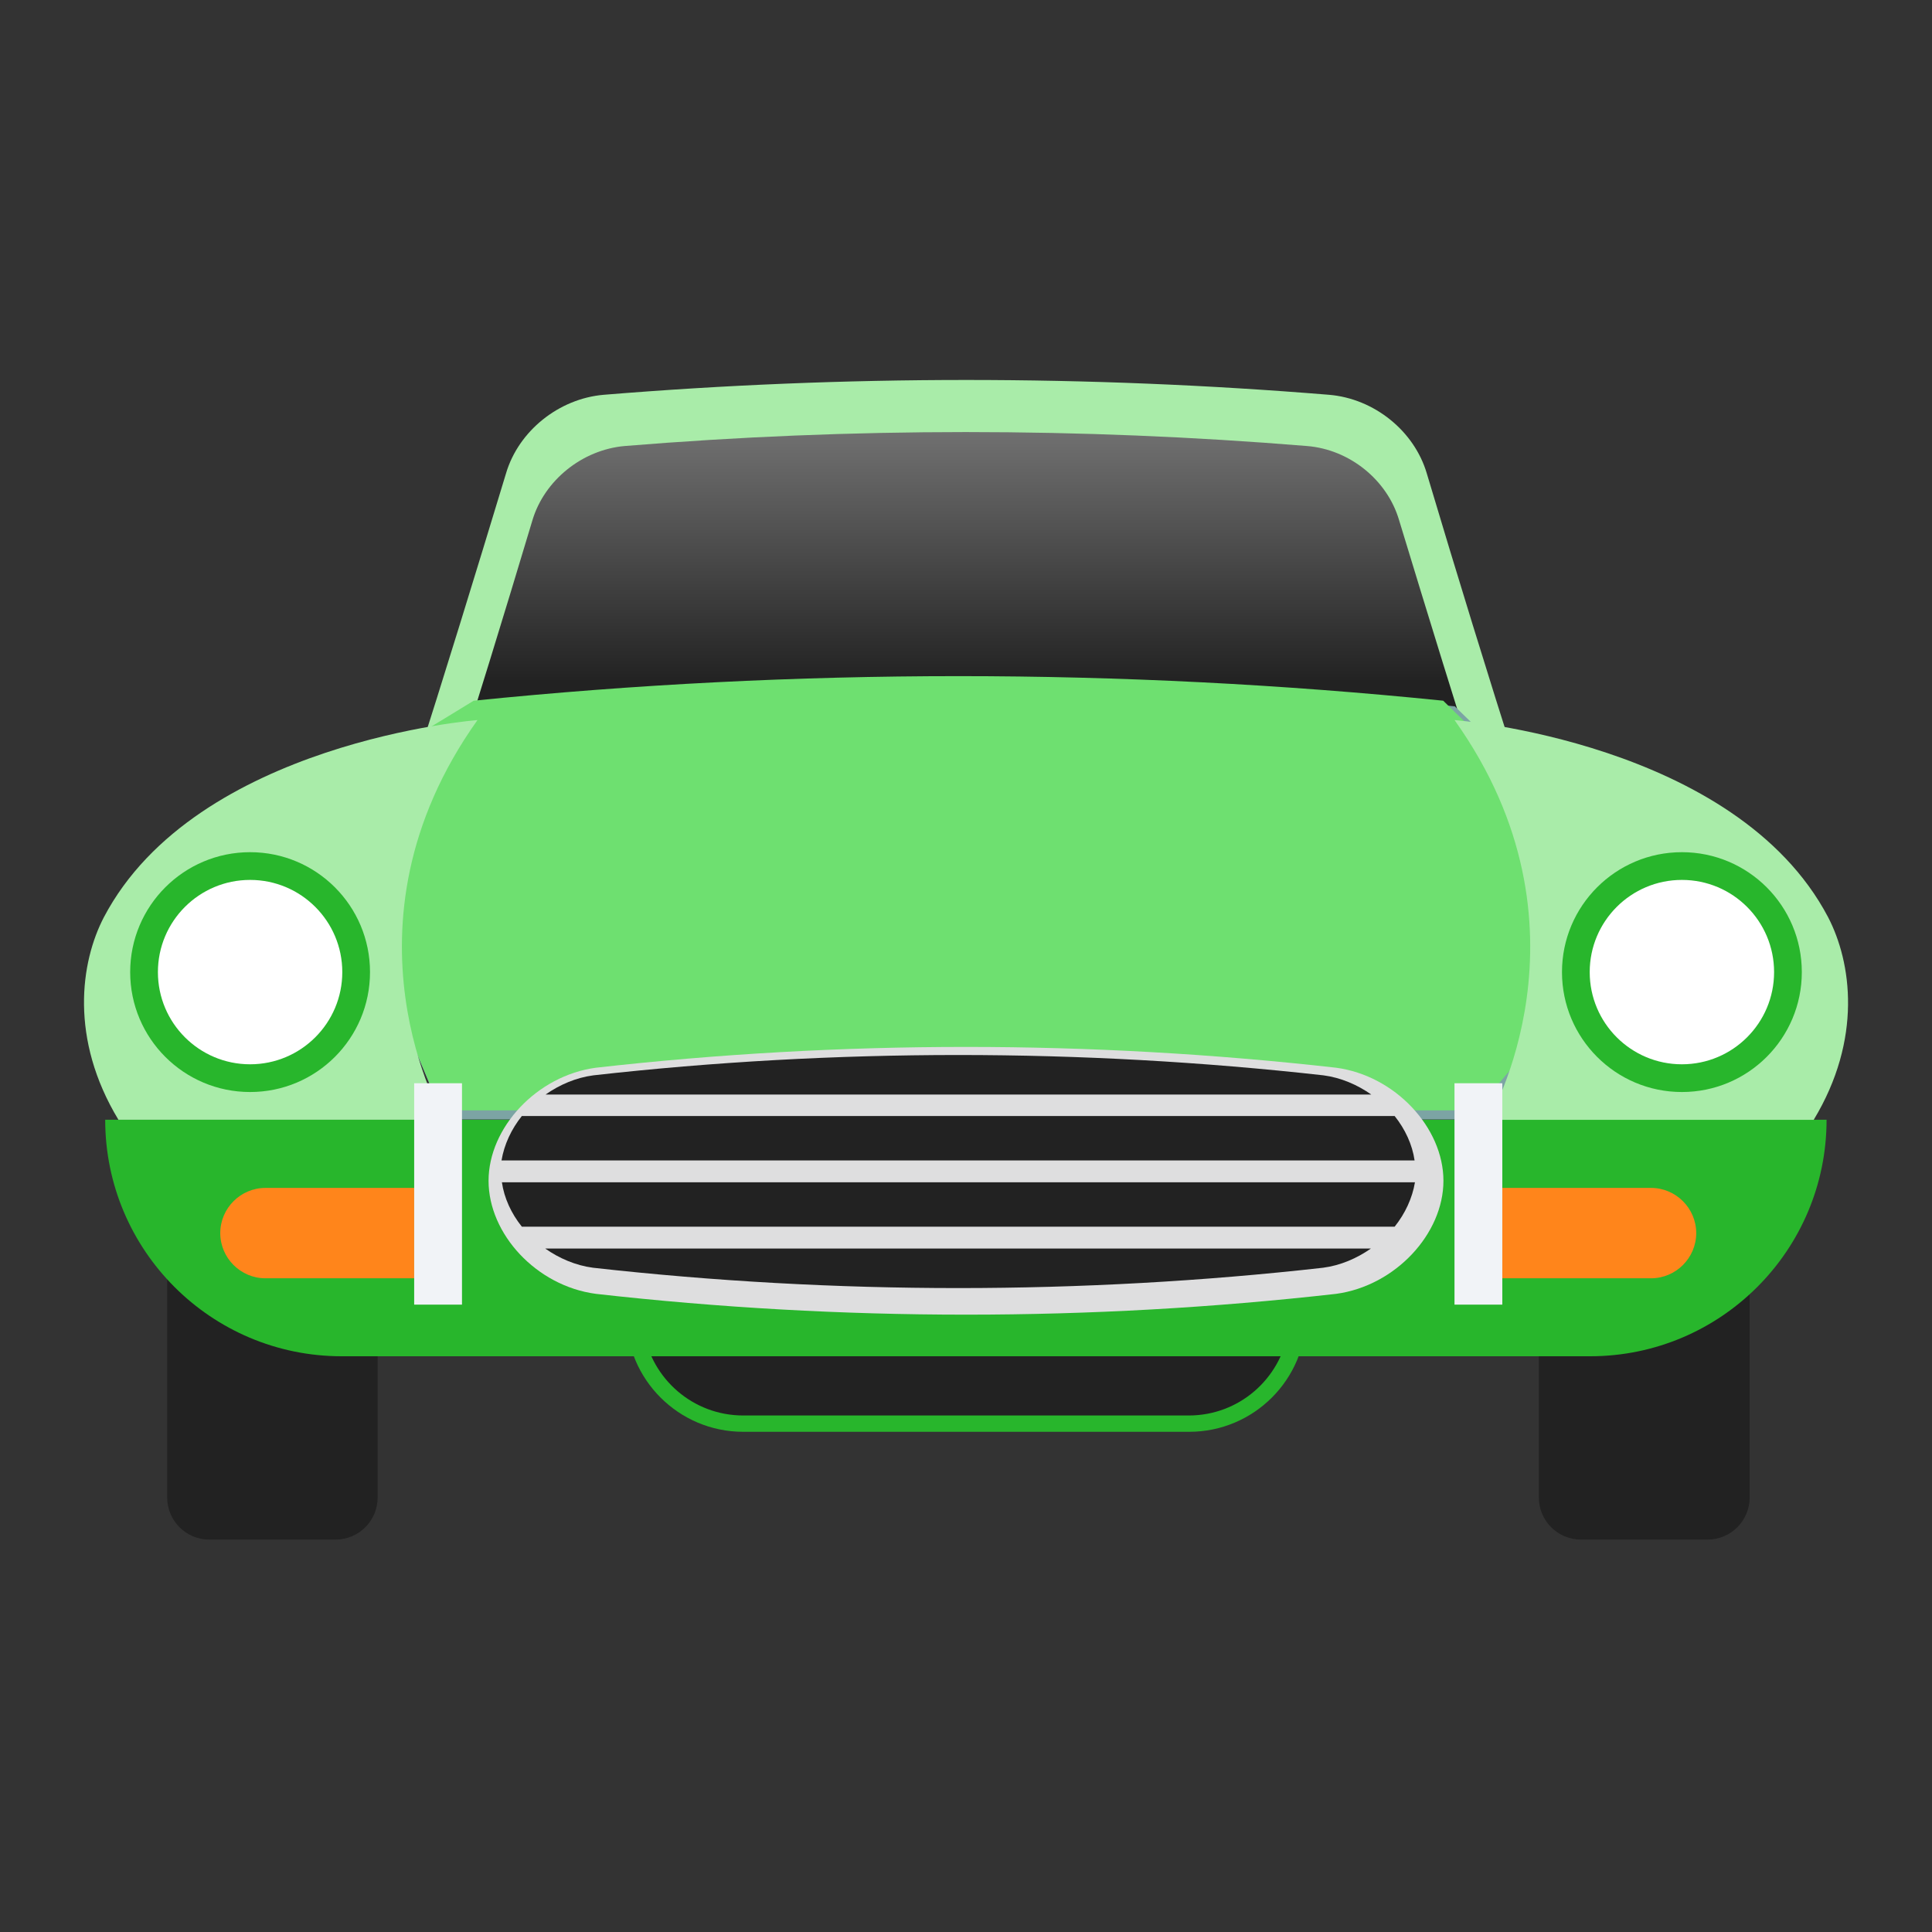 <?xml version="1.0" encoding="UTF-8" standalone="no"?>
<!-- Created with Inkscape (http://www.inkscape.org/) -->

<svg
   width="64"
   height="64"
   viewBox="0 0 16.933 16.933"
   version="1.1"
   id="svg1"
   inkscape:version="1.4.2 (ebf0e940d0, 2025-05-08)"
   sodipodi:docname="new-vehicle-logo.svg"
   xml:space="preserve"
   xmlns:inkscape="http://www.inkscape.org/namespaces/inkscape"
   xmlns:sodipodi="http://sodipodi.sourceforge.net/DTD/sodipodi-0.dtd"
   xmlns:xlink="http://www.w3.org/1999/xlink"
   xmlns="http://www.w3.org/2000/svg"
   xmlns:svg="http://www.w3.org/2000/svg"><rect x="0" y="0" width="16.933" height="16.933" fill="#333333" stroke="none"/><sodipodi:namedview
     id="namedview1"
     pagecolor="#ffffff"
     bordercolor="#000000"
     borderopacity="0.25"
     inkscape:showpageshadow="false"
     inkscape:pageopacity="0.0"
     inkscape:pagecheckerboard="0"
     inkscape:deskcolor="#d1d1d1"
     inkscape:document-units="px"
     inkscape:zoom="18.78125"
     inkscape:cx="31.973378"
     inkscape:cy="32"
     inkscape:window-width="2520"
     inkscape:window-height="1404"
     inkscape:window-x="2600"
     inkscape:window-y="0"
     inkscape:window-maximized="1"
     inkscape:current-layer="layer1"
     showgrid="false" /><defs
     id="defs1"><linearGradient
       id="linearGradient1"
       inkscape:collect="always"><stop
         style="stop-color:#222222;stop-opacity:1;"
         offset="0"
         id="stop1" /><stop
         style="stop-color:#707070;stop-opacity:1;"
         offset="1"
         id="stop2" /></linearGradient><linearGradient
       inkscape:collect="always"
       xlink:href="#linearGradient1"
       id="linearGradient2"
       x1="8.312"
       y1="5.974"
       x2="8.312"
       y2="3.79"
       gradientUnits="userSpaceOnUse" /></defs><g
     inkscape:label="Livello 1"
     inkscape:groupmode="layer"
     id="layer1"><path
       style="fill:#a9eca9;stroke-width:0.033;fill-opacity:1"
       d="m 13.31,6.76 c -3.227,0 -6.457,0 -9.684,0 C 3.896,5.915 4.165,5.04 4.435,4.149 4.544,3.779 4.897,3.493 5.293,3.46 c 2.113,-0.173 4.238,-0.173 6.354,0 0.399,0.033 0.749,0.319 0.858,0.689 0.266,0.892 0.536,1.767 0.805,2.612 z"
       id="path1" /><path
       style="fill:url(#linearGradient2);stroke-width:0.033;fill-opacity:1"
       d="m 13.024,7.016 c -3.037,0 -6.078,0 -9.115,0 C 4.162,6.221 4.415,5.399 4.667,4.558 4.771,4.212 5.1,3.942 5.476,3.909 c 1.989,-0.163 3.989,-0.163 5.978,0 0.376,0.03 0.705,0.299 0.808,0.649 0.256,0.842 0.509,1.663 0.762,2.458 z"
       id="path2" /><g
       id="g4"
       transform="matrix(0.033,0,0,0.033,1.22e-6,1.22e-6)"
       style="fill:#222222;fill-opacity:1">
	<path
   style="fill:#222222;fill-opacity:1"
   d="m 44.4,311.1 v 86.6 c 0,6.2 5,11.2 11.2,11.2 h 33.5 c 6.2,0 11.2,-5 11.2,-11.2 v -86.6 z"
   id="path3" />
	<path
   style="fill:#222222;fill-opacity:1"
   d="m 408.7,311.1 v 86.6 c 0,6.2 5,11.2 11.2,11.2 h 33.6 c 6.2,0 11.2,-5 11.2,-11.2 v -86.6 z"
   id="path4" />
</g><path
       style="fill:#28b62c;stroke-width:0.033;fill-opacity:1"
       d="m 5.489,11.524 c 0,0.566 0.459,1.025 1.025,1.025 h 3.909 c 0.566,0 1.025,-0.459 1.025,-1.025 z"
       id="path5" /><path
       style="fill:#222222;stroke-width:0.033;fill-opacity:1"
       d="m 6.514,12.406 c -0.439,0 -0.802,-0.319 -0.872,-0.739 h 5.649 c -0.07,0.419 -0.432,0.739 -0.872,0.739 z"
       id="path6" /><path
       style="fill:#28b62c;stroke-width:0.033;fill-opacity:1"
       d="m 0.922,9.814 c 0,1.144 0.928,2.073 2.073,2.073 H 13.936 c 1.144,0 2.073,-0.928 2.073,-2.073 z"
       id="path7" /><path
       id="SVGCleanerId_0"
       style="fill:#7ca4a4;stroke-width:0.033"
       d="m 4.185,6.191 c 2.848,-0.289 5.719,-0.289 8.566,0 0.283,0.276 0.566,0.552 0.852,0.822 0.06,0.649 0.12,1.291 0.18,1.93 -0.246,0.283 -0.492,0.572 -0.739,0.868 -3.051,0 -6.098,0 -9.149,0 C 3.646,9.212 3.393,8.626 3.144,8.057 3.32,7.545 3.5,7.026 3.676,6.501 3.842,6.401 4.012,6.298 4.185,6.191 Z" /><g
       id="g7"
       transform="matrix(0.033,0,0,0.033,1.22e-6,1.22e-6)"
       style="fill:#6ee070;fill-opacity:1">
	<path
   id="SVGCleanerId_0_1_"
   style="fill:#6ee070;fill-opacity:1"
   d="m 125.8,186.1 c 85.6,-8.7 171.9,-8.7 257.5,0 8.5,8.3 17,16.6 25.6,24.7 1.8,19.5 3.6,38.8 5.4,58 -7.4,8.5 -14.8,17.2 -22.2,26.1 -91.7,0 -183.3,0 -275,0 -7.5,-18 -15.1,-35.6 -22.6,-52.7 5.3,-15.4 10.7,-31 16,-46.8 5,-3 10.1,-6.1 15.3,-9.3 z" />
</g><path
       style="fill:#a9eca9;stroke-width:0.033;fill-opacity:1"
       d="m 4.185,6.311 c 0,0 -2.465,0.19 -3.274,1.727 C 0.705,8.433 0.609,9.105 1.038,9.814 h 2.432 0.419 c 0.003,0 -0.998,-1.687 0.296,-3.503 z"
       id="path8" /><circle
       style="fill:#28b62c;stroke-width:0.033;fill-opacity:1"
       cx="2.192"
       cy="8.52"
       r="1.051"
       id="circle8" /><circle
       style="fill:#ffffff;stroke-width:0.033"
       cx="2.192"
       cy="8.52"
       r="0.808"
       id="circle9" /><path
       style="fill:#a9eca9;stroke-width:0.033;fill-opacity:1"
       d="m 12.748,6.311 c 0,0 2.465,0.19 3.274,1.727 0.206,0.396 0.303,1.068 -0.126,1.777 h -2.432 -0.419 c -0.003,0 0.998,-1.687 -0.296,-3.503 z"
       id="path9" /><circle
       style="fill:#28b62c;stroke-width:0.033;fill-opacity:1"
       cx="14.741"
       cy="8.52"
       r="1.051"
       id="circle10" /><circle
       style="fill:#ffffff;stroke-width:0.033"
       cx="14.741"
       cy="8.52"
       r="0.808"
       id="circle11" /><path
       style="fill:#dededf;stroke-width:0.033"
       d="m 11.71,9.358 c -2.156,-0.243 -4.335,-0.243 -6.487,0 -0.519,0.07 -0.941,0.526 -0.941,0.991 0,0.466 0.419,0.922 0.941,0.991 2.156,0.243 4.335,0.243 6.487,0 0.519,-0.07 0.941,-0.526 0.941,-0.991 0,-0.466 -0.423,-0.922 -0.941,-0.991 z"
       id="path11" /><g
       id="g13"
       transform="matrix(0.033,0,0,0.033,1.22e-6,1.22e-6)"
       style="fill:#ff851b;fill-opacity:1">
	<path
   style="fill:#ff851b;fill-opacity:1"
   d="m 70.5,315.5 c -6.6,0 -12,5.4 -12,12 0,6.6 5.4,12 12,12 H 110 v -24 z"
   id="path12" />
	<path
   style="fill:#ff851b;fill-opacity:1"
   d="m 438.5,315.5 c 6.6,0 12,5.4 12,12 0,6.6 -5.4,12 -12,12 H 399 v -24 z"
   id="path13" />
</g><g
       id="g14"
       transform="matrix(0.033,0,0,0.033,1.22e-6,1.22e-6)">
	<rect
   x="110"
   y="287.7"
   style="fill:#f1f3f7"
   width="12.7"
   height="58.8"
   id="rect13" />
	<rect
   x="386.3"
   y="287.7"
   style="fill:#f1f3f7"
   width="12.7"
   height="58.8"
   id="rect14" />
</g><g
       id="g17"
       transform="matrix(0.033,0,0,0.033,1.22e-6,1.22e-6)"
       style="fill:#222222;fill-opacity:1">
	<path
   style="fill:#222222;fill-opacity:1"
   d="m 138.6,296.4 c -2.8,3.5 -4.7,7.6 -5.4,11.8 h 242.5 c -0.6,-4.2 -2.5,-8.3 -5.3,-11.8 z"
   id="path14" />
	<path
   style="fill:#222222;fill-opacity:1"
   d="m 133.3,314 c 0.6,4.2 2.5,8.3 5.3,11.8 h 231.8 c 2.8,-3.5 4.7,-7.6 5.4,-11.8 z"
   id="path15" />
	<path
   style="fill:#222222;fill-opacity:1"
   d="m 144.8,331.6 c 3.7,2.6 8.1,4.5 12.7,5.1 32.1,3.6 64.7,5.4 97,5.4 v 0 c 32.3,0 65,-1.8 96.9,-5.4 4.6,-0.6 9,-2.5 12.7,-5.1 z"
   id="path16" />
	<path
   style="fill:#222222;fill-opacity:1"
   d="m 364.2,290.7 c -3.7,-2.6 -8.1,-4.5 -12.7,-5.1 -32.1,-3.6 -64.7,-5.4 -97,-5.4 -32.3,0 -65,1.8 -96.9,5.4 -4.6,0.6 -9,2.5 -12.7,5.1 z"
   id="path17" />
</g></g></svg>
